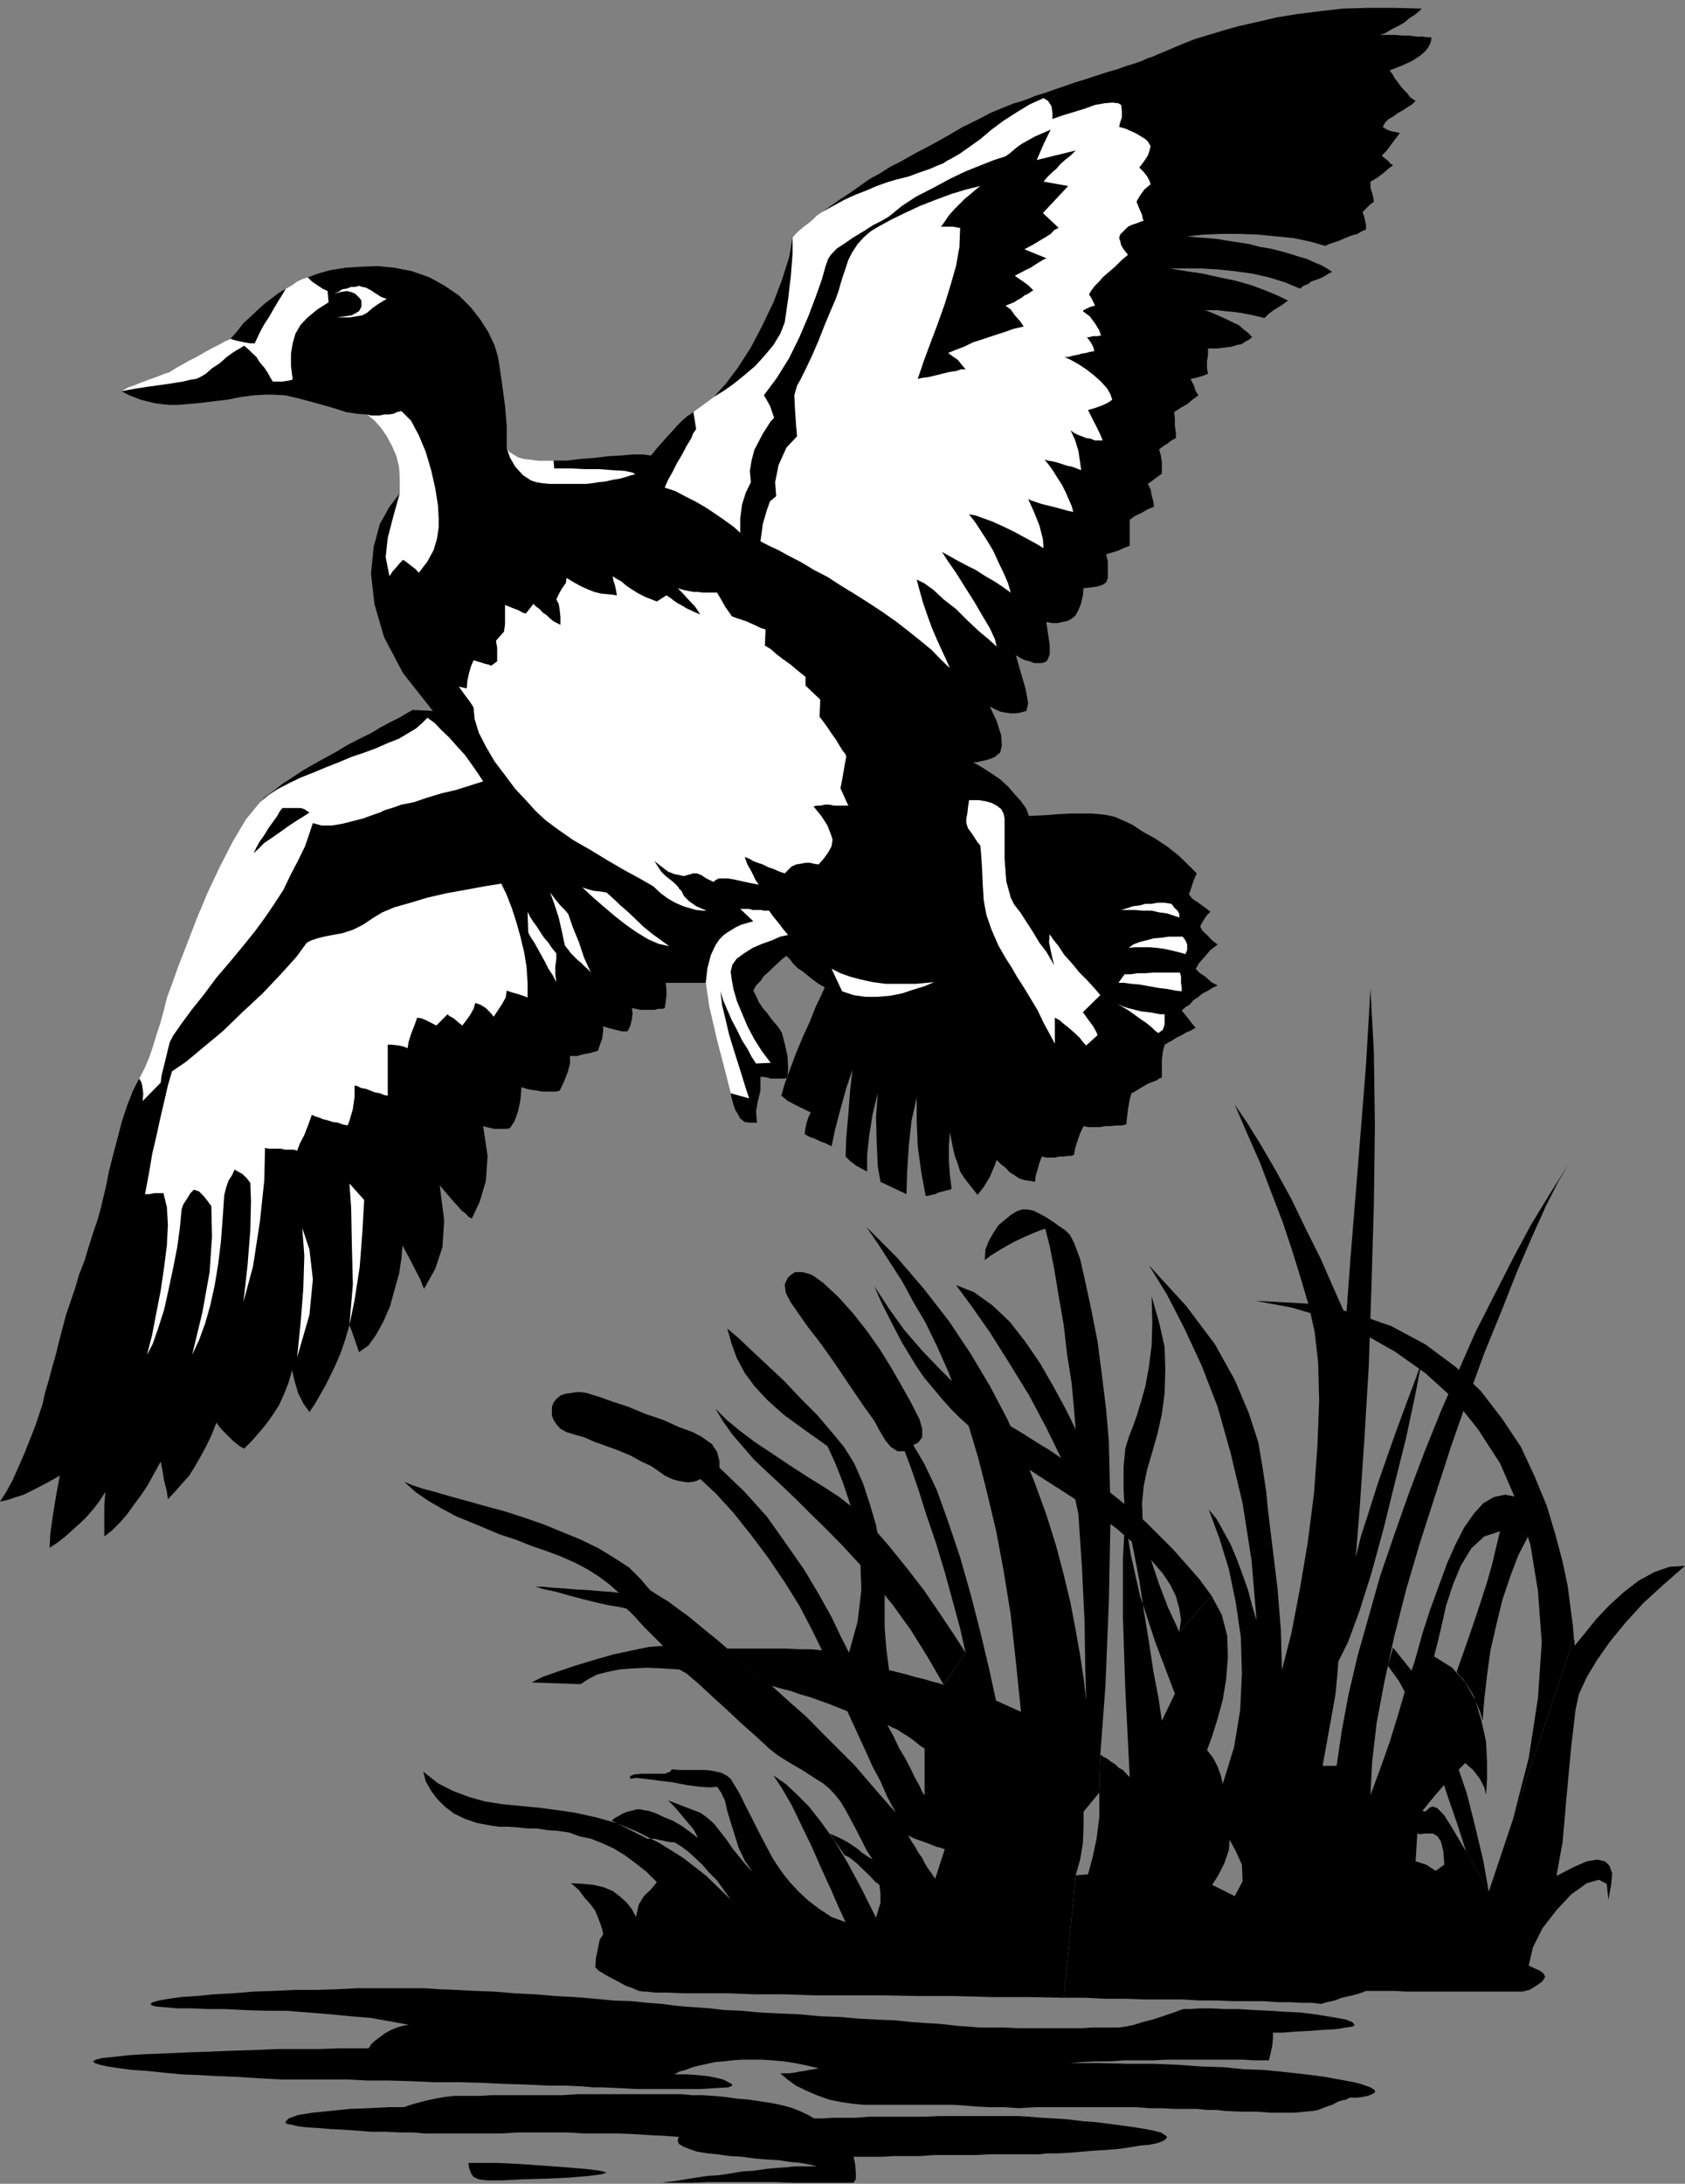 <?xml version="1.0" encoding="UTF-8" standalone="no"?>
<svg
   xmlns:ooo="http://xml.openoffice.org/svg/export"
   xmlns:dc="http://purl.org/dc/elements/1.1/"
   xmlns:cc="http://creativecommons.org/ns#"
   xmlns:rdf="http://www.w3.org/1999/02/22-rdf-syntax-ns#"
   xmlns:svg="http://www.w3.org/2000/svg"
   xmlns="http://www.w3.org/2000/svg"
   xmlns:sodipodi="http://sodipodi.sourceforge.net/DTD/sodipodi-0.dtd"
   xmlns:inkscape="http://www.inkscape.org/namespaces/inkscape"
   version="1.2"
   width="49.28mm"
   height="63.86mm"
   viewBox="0 0 4928 6386"
   preserveAspectRatio="xMidYMid"
   xml:space="preserve"
   id="svg131"
   sodipodi:docname="duck2.svg"
   style="fill-rule:evenodd;stroke-width:28.222;stroke-linejoin:round"
   inkscape:version="0.92.5 (2060ec1f9f, 2020-04-08)"><rect x="0" y="0" width="4928" height="6386" fill="#808080" stroke="none"/><sodipodi:namedview
   pagecolor="#ffffff"
   bordercolor="#666666"
   borderopacity="1"
   objecttolerance="10"
   gridtolerance="10"
   guidetolerance="10"
   inkscape:pageopacity="0"
   inkscape:pageshadow="2"
   inkscape:window-width="664"
   inkscape:window-height="487"
   id="namedview133"
   showgrid="false"
   inkscape:zoom="0.2102413"
   inkscape:cx="93.12756"
   inkscape:cy="120.68031"
   inkscape:window-x="0"
   inkscape:window-y="0"
   inkscape:window-maximized="0"
   inkscape:current-layer="svg131" />
 <defs
   class="ClipPathGroup"
   id="defs8">
  <clipPath
   id="presentation_clip_path"
   clipPathUnits="userSpaceOnUse">
   <rect
   x="0"
   y="0"
   width="21000"
   height="29700"
   id="rect2" />
  </clipPath>
  <clipPath
   id="presentation_clip_path_shrink"
   clipPathUnits="userSpaceOnUse">
   <rect
   x="21"
   y="29"
   width="20958"
   height="29641"
   id="rect5" />
  </clipPath>
 </defs>
 <defs
   class="TextShapeIndex"
   id="defs12">
  <g
   ooo:slide="id1"
   ooo:id-list="id3"
   id="g10" />
 </defs>
 <defs
   class="EmbeddedBulletChars"
   id="defs44">
  <g
   id="bullet-char-template-57356"
   transform="matrix(4.8828125e-4,0,0,-4.8828125e-4,0,0)">
   <path
   d="M 580,1141 1163,571 580,0 -4,571 Z"
   id="path14"
   inkscape:connector-curvature="0" />
  </g>
  <g
   id="bullet-char-template-57354"
   transform="matrix(4.8828125e-4,0,0,-4.8828125e-4,0,0)">
   <path
   d="M 8,1128 H 1137 V 0 H 8 Z"
   id="path17"
   inkscape:connector-curvature="0" />
  </g>
  <g
   id="bullet-char-template-10146"
   transform="matrix(4.8828125e-4,0,0,-4.8828125e-4,0,0)">
   <path
   d="M 174,0 602,739 174,1481 1456,739 Z M 1358,739 309,1346 659,739 Z"
   id="path20"
   inkscape:connector-curvature="0" />
  </g>
  <g
   id="bullet-char-template-10132"
   transform="matrix(4.8828125e-4,0,0,-4.8828125e-4,0,0)">
   <path
   d="M 2015,739 1276,0 H 717 l 543,543 H 174 v 393 h 1086 l -543,545 h 557 z"
   id="path23"
   inkscape:connector-curvature="0" />
  </g>
  <g
   id="bullet-char-template-10007"
   transform="matrix(4.8828125e-4,0,0,-4.8828125e-4,0,0)">
   <path
   d="m 0,-2 c -7,16 -16,29 -25,39 l 381,530 c -94,256 -141,385 -141,387 0,25 13,38 40,38 9,0 21,-2 34,-5 21,4 42,12 65,25 l 27,-13 111,-251 280,301 64,-25 24,25 c 21,-10 41,-24 62,-43 C 886,937 835,863 770,784 769,783 710,716 594,584 L 774,223 c 0,-27 -21,-55 -63,-84 l 16,-20 C 717,90 699,76 672,76 641,76 570,178 457,381 L 164,-76 c -22,-34 -53,-51 -92,-51 -42,0 -63,17 -64,51 -7,9 -10,24 -10,44 0,9 1,19 2,30 z"
   id="path26"
   inkscape:connector-curvature="0" />
  </g>
  <g
   id="bullet-char-template-10004"
   transform="matrix(4.8828125e-4,0,0,-4.8828125e-4,0,0)">
   <path
   d="M 285,-33 C 182,-33 111,30 74,156 52,228 41,333 41,471 c 0,78 14,145 41,201 34,71 87,106 158,106 53,0 88,-31 106,-94 l 23,-176 c 8,-64 28,-97 59,-98 l 735,706 c 11,11 33,17 66,17 42,0 63,-15 63,-46 V 965 c 0,-36 -10,-64 -30,-84 L 442,47 C 390,-6 338,-33 285,-33 Z"
   id="path29"
   inkscape:connector-curvature="0" />
  </g>
  <g
   id="bullet-char-template-9679"
   transform="matrix(4.8828125e-4,0,0,-4.8828125e-4,0,0)">
   <path
   d="M 813,0 C 632,0 489,54 383,161 276,268 223,411 223,592 c 0,181 53,324 160,431 106,107 249,161 430,161 179,0 323,-54 432,-161 108,-107 162,-251 162,-431 0,-180 -54,-324 -162,-431 C 1136,54 992,0 813,0 Z"
   id="path32"
   inkscape:connector-curvature="0" />
  </g>
  <g
   id="bullet-char-template-8226"
   transform="matrix(4.8828125e-4,0,0,-4.8828125e-4,0,0)">
   <path
   d="m 346,457 c -73,0 -137,26 -191,78 -54,51 -81,114 -81,188 0,73 27,136 81,188 54,52 118,78 191,78 73,0 134,-26 185,-79 51,-51 77,-114 77,-187 0,-75 -25,-137 -76,-188 -50,-52 -112,-78 -186,-78 z"
   id="path35"
   inkscape:connector-curvature="0" />
  </g>
  <g
   id="bullet-char-template-8211"
   transform="matrix(4.8828125e-4,0,0,-4.8828125e-4,0,0)">
   <path
   d="M -4,459 H 1135 V 606 H -4 Z"
   id="path38"
   inkscape:connector-curvature="0" />
  </g>
  <g
   id="bullet-char-template-61548"
   transform="matrix(4.8828125e-4,0,0,-4.8828125e-4,0,0)">
   <path
   d="m 173,740 c 0,163 58,303 173,419 116,115 255,173 419,173 163,0 302,-58 418,-173 116,-116 174,-256 174,-419 0,-163 -58,-303 -174,-418 C 1067,206 928,148 765,148 601,148 462,206 346,322 231,437 173,577 173,740 Z"
   id="path41"
   inkscape:connector-curvature="0" />
  </g>
 </defs>
 <g
   id="g49"
   transform="translate(-8036,-11657)">
  <g
   id="id2"
   class="Master_Slide">
   <g
   id="bg-id2"
   class="Background" />
   <g
   id="bo-id2"
   class="BackgroundObjects" />
  </g>
 </g>
 <g
   class="SlideGroup"
   id="g129"
   transform="translate(-8036,-11657)">
  <g
   id="g127">
   <g
   id="container-id1">
    <g
   id="id1"
   class="Slide"
   clip-path="url(#presentation_clip_path)">
     <g
   class="Page"
   id="g123">
      <g
   class="Graphic"
   id="g121">
       <g
   id="id3">
        <rect
   class="BoundingBox"
   x="8036"
   y="11657"
   width="4928"
   height="6386"
   id="rect51"
   style="fill:none;stroke:none" />
        <defs
   id="defs56">
         <clipPath
   id="clip_path_1"
   clipPathUnits="userSpaceOnUse">
          <path
   d="m 8036,11657 h 4927 v 6385 H 8036 Z"
   id="path53"
   inkscape:connector-curvature="0" />
         </clipPath>
        </defs>
        <g
   clip-path="url(#clip_path_1)"
   id="g118">
         <path
   d="m 10860,16490 -16,-71 -22,-81 -23,-84 -26,-86 -28,-82 -23,-73 -22,-64 -18,-48 h -21 l -20,-13 -15,-18 -18,-30 -15,-28 -31,-43 -38,-56 -43,-64 -43,-61 -41,-53 -30,-43 -18,-26 -15,-28 -3,-25 8,-18 10,-10 5,-3 7,-5 h 11 10 l 13,3 15,5 15,10 18,13 46,43 43,48 40,51 36,51 33,53 31,54 28,50 25,49 8,28 v 25 l -11,15 -15,8 33,56 36,76 33,92 35,104 31,109 28,109 25,105 21,96 73,33 -15,-147 -15,-137 -21,-130 -22,-117 -26,-109 -25,-99 -28,-94 -31,-84 -30,-79 -33,-74 -33,-68 -36,-61 -33,-61 -35,-54 -34,-53 -35,-51 89,89 79,92 73,94 64,96 56,94 51,97 43,94 38,94 33,91 28,89 23,87 20,83 15,79 13,74 10,66 8,64 -3,-89 -2,-140 -8,-163 -10,-150 -15,-73 -33,-87 -46,-94 -51,-96 -58,-94 -56,-89 -54,-77 -45,-61 53,21 53,38 51,48 46,59 43,63 38,66 36,66 30,61 -5,-61 -7,-76 -13,-81 -10,-87 -15,-86 -13,-79 -13,-66 -13,-51 -15,5 -20,8 -23,10 -28,13 -28,15 -25,15 -21,13 -17,13 2,-31 10,-25 13,-23 15,-23 18,-15 18,-15 18,-11 15,-5 h 15 l 18,3 20,10 18,10 20,13 18,13 18,12 13,13 12,23 18,48 15,66 18,84 18,92 13,99 12,99 8,94 5,216 -5,251 -10,247 -15,201 -3,111 -46,56 v 44 l -2,48 -8,48 -13,46 -35,358 -107,-2 h -107 l -109,-3 h -104 l -104,-2 h -102 -97 l -91,-3 h -84 l -79,-3 h -68 -59 l -48,-2 h -38 l -23,-3 h -10 l -13,-2 -18,-8 -20,-7 -20,-11 -23,-12 -18,-10 -18,-11 -10,-10 2,-28 6,-28 5,-25 10,-15 -3,-16 -5,-15 -7,-18 -8,-20 -13,-18 -18,-20 -17,-23 -23,-20 35,2 31,3 30,7 26,11 20,15 20,18 16,20 12,23 8,-36 15,-25 21,-20 17,-21 -30,-30 -33,-26 -31,-23 -33,-20 -33,-15 -33,-13 -33,-7 -30,-11 -33,-5 -31,-2 -30,-5 h -28 l -28,-3 -28,-2 h -26 l -23,-3 -43,-8 -35,-12 -33,-16 -26,-20 -23,-23 -17,-23 -16,-28 -7,-28 43,34 43,22 48,18 46,13 51,8 51,5 53,5 54,7 55,8 59,13 61,17 63,26 64,33 69,43 68,53 71,69 -20,-28 -20,-28 -23,-23 -20,-23 -21,-20 -20,-18 -20,-15 -16,-10 -7,-3 h -10 l -11,-2 -12,-3 -11,-2 -12,-3 h -10 -11 l -104,-53 10,-8 13,-7 10,-6 13,-5 10,-2 10,-3 8,-2 h 8 l 10,2 18,3 20,7 23,11 25,10 26,15 25,18 23,18 -5,-11 -8,-15 -13,-15 -15,-18 -15,-18 -13,-15 -10,-10 -8,-8 94,36 21,15 20,18 18,23 18,23 17,25 21,26 18,22 20,21 -23,-33 -18,-38 -12,-39 -11,-35 -10,-33 -7,-31 -11,-23 -12,-17 -21,2 -30,-2 -38,-5 -41,-8 -41,-5 -38,-5 -28,-3 -17,3 v -8 l 12,-5 21,-2 h 23 22 23 l 16,-6 5,-7 22,2 h 23 26 28 l 23,3 22,5 16,8 12,10 11,18 15,25 15,31 18,35 18,36 17,33 16,30 12,23 13,20 18,26 20,25 26,28 28,26 33,25 35,23 41,15 -20,-43 -23,-53 -28,-61 -28,-64 -31,-64 -28,-58 -28,-48 -25,-38 36,25 33,31 35,35 36,46 38,53 38,64 41,76 43,86 5,-17 8,-26 v -28 l -3,-25 -13,-10 -12,-13 -13,-13 -13,-12 -13,-13 -12,-10 -13,-10 -13,-6 -43,-63 18,8 15,7 15,8 16,10 15,10 15,13 15,10 16,10 -18,-28 -15,-30 -16,-31 -15,-28 -15,-28 -15,-25 -16,-20 -17,-18 -18,-15 -21,-13 -20,-13 -20,-13 -21,-12 -17,-10 -21,-13 -15,-10 -23,-18 -33,-31 -43,-38 -46,-43 -45,-41 -41,-38 -33,-28 -21,-12 -48,-3 -46,-2 -43,2 -38,3 -35,7 -31,8 -25,13 -23,15 -143,-5 31,-16 43,-15 53,-18 56,-17 56,-16 56,-12 49,-10 40,-3 -10,-10 -13,-13 -15,-15 -15,-15 -15,-16 -13,-15 -13,-13 -13,-12 -22,-5 -31,-5 -36,-8 -40,-10 -38,-10 -38,-11 -33,-7 -28,-8 h 20 l 30,3 33,2 36,3 36,2 35,3 31,2 23,3 -28,-25 -31,-23 -33,-21 -38,-20 -41,-18 -40,-15 -44,-15 -45,-18 -46,-15 -43,-18 -43,-18 -44,-18 -43,-23 -38,-22 -38,-26 -33,-30 23,10 30,10 38,10 44,13 48,13 53,15 56,15 56,18 58,20 56,23 56,23 51,25 46,28 43,28 33,33 28,33 25,16 28,17 28,21 28,20 28,23 28,23 31,25 30,26 130,109 51,46 51,45 48,49 48,48 46,46 41,48 40,46 38,43 36,66 10,18 10,15 10,18 11,15 7,15 10,16 11,15 10,15 28,-86 -13,-5 -13,-3 -12,-5 -13,-5 -13,-5 -15,-5 -13,-5 -15,-8 -36,-66 -25,-46 -20,-46 -23,-43 -18,-40 -18,-39 -15,-33 -13,-28 -10,-22 117,40 18,33 17,36 18,30 16,31 12,25 13,23 8,18 7,10 v -137 l -13,-8 -12,-10 -13,-10 -15,-10 -13,-8 -15,-10 -13,-5 -15,-8 -117,-40 -28,-11 -25,-10 -28,-10 -28,-10 -28,-8 -28,-10 -28,-7 -28,-8 -130,-109 h 28 33 36 38 38 l 38,2 h 33 l 33,3 -30,-61 -36,-69 -43,-69 -48,-71 -51,-68 -51,-64 -51,-56 -46,-43 -10,5 -10,3 -15,2 -15,-2 -16,-3 -17,-5 -21,-10 -18,-13 -22,-15 -28,-13 -33,-18 -36,-15 -33,-12 -36,-13 -30,-13 -28,-8 -23,-7 -18,-10 -12,-13 -8,-13 -5,-12 v -13 -13 l 5,-13 8,-10 12,-10 13,-5 15,-2 18,-3 h 15 l 18,3 15,5 23,7 36,13 46,15 50,21 51,17 46,21 41,15 25,13 31,22 15,23 7,26 v 20 l 72,69 66,73 56,79 53,76 43,72 38,68 28,59 23,45 25,-91 11,-92 -3,-89 -10,-81 -18,-76 -23,-69 -23,-58 -22,-48 -69,-49 -59,-43 -48,-43 -38,-41 -28,-38 -23,-43 -15,-41 -13,-46 33,28 41,39 46,43 48,45 46,49 48,48 41,48 38,46 30,48 26,59 20,61 18,61 10,61 10,53 3,43 2,28 v 51 61 l 5,64 8,63 13,3 20,5 20,5 23,7 26,6 23,7 20,5 15,5 z"
   id="path58"
   inkscape:connector-curvature="0"
   style="fill:#000000;stroke:none" />
         <path
   d="m 10796,16584 -48,-83 -48,-77 -51,-71 -51,-63 -48,-59 -49,-53 -48,-49 -46,-45 -43,-43 -43,-41 -41,-38 -38,-36 -33,-38 -31,-36 -27,-38 -23,-38 33,33 40,33 44,33 50,33 49,33 51,33 50,31 46,30 46,36 48,48 51,59 51,63 51,66 45,66 41,61 36,56 z"
   id="path60"
   inkscape:connector-curvature="0"
   style="fill:#000000;stroke:none" />
         <path
   d="m 12639,16447 v 3 l 2,5 v 7 8 l 31,-38 33,-41 38,-40 43,-39 43,-33 46,-25 43,-15 46,-3 -64,56 -58,53 -51,56 -46,56 -38,54 -30,50 -23,49 -10,46 -13,111 -13,140 -12,137 -18,99 48,-25 41,-18 30,-5 23,5 13,13 8,23 -3,33 -8,43 -5,-46 -23,-12 -35,10 -46,33 -43,46 -41,53 -28,56 -12,53 17,8 16,7 10,8 5,10 -8,13 -18,13 -20,12 -20,5 h -8 -15 -18 -25 -28 -31 -35 -36 -36 -38 -35 -36 l -33,-2 h -28 -28 -20 -8 l -12,5 -16,5 -20,5 -23,5 -20,8 -23,5 -18,5 -25,-3 h -31 l -35,-2 h -36 l -41,-3 h -43 -46 l -48,-2 h -51 l -51,-3 h -55 -54 l -58,-2 h -59 l -58,-3 h -61 l 35,-358 36,-3 13,-48 12,-56 8,-63 v -72 l 3,-111 10,7 10,5 10,8 13,8 10,10 13,7 10,11 10,10 -13,-257 -7,-213 v -168 l 7,-125 13,46 13,64 15,78 13,87 15,91 13,87 15,78 10,67 38,-79 -58,-153 -44,-134 -27,-120 -16,-101 -5,-87 v -68 l 5,-54 10,-33 11,-28 12,-33 13,-43 13,-46 10,-56 8,-61 2,-68 -2,-77 22,77 16,71 2,68 -2,67 -8,61 -13,58 -15,53 -15,51 -10,48 -5,51 2,54 10,58 16,59 22,66 26,68 33,71 94,-106 30,56 16,61 2,63 -5,64 -10,61 -15,55 -16,51 -15,41 18,23 13,25 10,28 5,23 20,163 -2,30 -13,38 -18,36 -18,28 66,33 23,-43 -2,-49 -18,-40 -18,-33 -20,-163 33,-107 18,-109 5,-107 -3,-106 -15,-102 -20,-97 -28,-91 -31,-84 23,28 20,36 21,38 18,43 17,46 16,45 12,46 13,43 -15,-178 -26,-165 -35,-147 -38,-135 -46,-119 -51,-110 -51,-99 -53,-86 109,119 84,112 58,104 41,97 28,86 13,77 10,66 5,53 13,107 15,122 10,124 3,117 28,-109 25,-130 23,-137 18,-142 10,-140 5,-130 -3,-111 -10,-89 -17,-77 -23,-78 -26,-84 -28,-84 -33,-86 -33,-87 -38,-86 -36,-84 36,53 41,66 43,74 46,84 43,89 43,86 38,87 36,81 13,-175 22,-272 23,-288 13,-223 10,185 3,214 -3,231 -7,239 -8,236 -13,216 -13,191 -12,150 15,-61 23,-71 25,-79 28,-81 28,-79 28,-76 26,-69 20,-56 -20,102 -26,122 -33,132 -33,134 -35,128 -36,114 -33,89 -28,56 -3,40 -5,54 -15,84 -23,127 h 41 l 15,-102 20,-107 26,-111 33,-117 33,-117 41,-120 43,-122 46,-122 48,-119 51,-117 50,-114 56,-110 54,-106 53,-99 56,-92 53,-84 -30,51 -36,71 -40,89 -44,102 -45,114 -51,125 -48,132 -49,140 -45,139 -46,143 -41,139 -35,138 -28,129 -23,122 -13,112 -5,99 28,-76 28,-79 25,-81 23,-79 26,-79 22,-79 23,-71 26,-71 23,-63 25,-56 25,-49 28,-40 28,-31 31,-18 33,-7 35,7 11,31 10,30 5,28 5,28 -28,54 -23,61 -23,68 -18,74 -17,74 -10,73 -8,69 -5,64 -8,-28 -10,-23 -8,-21 -10,-17 -10,-16 -10,-15 -10,-10 -10,-13 17,-48 18,-51 18,-53 18,-54 18,-56 15,-53 12,-51 11,-45 -46,15 -38,35 -31,51 -23,56 -20,61 -13,59 -12,50 -10,39 53,33 38,43 30,53 18,61 13,59 3,58 v 53 l -3,44 -5,-21 -13,-25 -20,-26 -23,-20 -3,3 -10,10 -15,15 -18,18 -20,23 -20,23 -21,25 -18,23 8,2 8,-7 5,-5 10,-3 13,5 20,21 25,40 39,66 -64,38 -3,-40 -7,-28 -10,-15 -13,-8 h -13 -12 l -13,2 -8,-2 -5,81 15,5 16,5 12,8 16,10 25,-18 64,-38 66,117 z"
   id="path62"
   inkscape:connector-curvature="0"
   style="fill:#000000;stroke:none" />
         <path
   d="m 12324,17072 -26,-81 -28,-81 -25,-77 -28,-73 -31,-69 -28,-61 -30,-56 -33,-46 15,-53 53,66 46,79 43,89 41,96 33,97 25,99 23,97 16,91 z"
   id="path64"
   inkscape:connector-curvature="0"
   style="fill:#000000;stroke:none" />
         <path
   d="m 11485,16429 5,-35 -5,-33 -10,-36 -16,-33 -22,-33 -28,-33 -31,-33 -35,-30 -39,-34 -40,-30 -41,-28 -43,-30 -43,-28 -44,-28 -40,-26 -41,-25 -38,-26 -36,-25 -33,-25 -30,-26 -31,-28 -28,-28 -25,-28 -25,-30 -26,-31 -23,-33 -20,-33 -23,-38 -20,-38 -21,-41 -20,-40 -20,-46 43,66 46,64 53,61 53,55 51,51 51,43 41,34 35,22 33,18 33,20 36,23 38,23 38,26 41,25 41,28 40,31 41,33 41,33 40,35 38,38 41,41 38,43 38,43 36,49 z"
   id="path66"
   inkscape:connector-curvature="0"
   style="fill:#000000;stroke:none" />
         <path
   d="m 9231,17578 -16,3 -18,5 -17,7 -18,10 -15,11 -16,12 -10,10 -7,11 h -41 -46 l -56,2 h -61 -63 l -69,3 -66,2 -69,3 -63,2 -64,3 -56,2 -48,3 -43,5 -33,3 -20,5 -8,5 5,5 15,5 23,5 33,5 38,5 44,3 48,5 51,5 50,2 54,3 53,2 48,3 49,3 43,2 h 36 30 31 43 51 l 56,3 h 63 l 66,2 69,3 h 71 l 69,2 68,3 64,2 61,3 h 53 l 43,2 36,3 h 25 l 46,2 56,3 h 61 63 59 l 51,-3 33,-2 12,-5 -2,-5 -10,-5 -15,-8 -21,-5 -25,-5 -31,-3 -30,-2 h -36 l 15,-8 18,-5 21,-8 20,-5 23,-5 23,-5 25,-2 25,-3 28,-2 h 28 31 l 30,2 33,3 33,5 34,7 35,8 -13,3 -15,2 -13,3 -15,2 -15,3 -15,2 h -13 -13 l 21,18 25,18 31,15 30,13 36,13 35,7 33,5 33,3 h 31 33 33 30 28 31 25 23 26 l 33,2 35,3 41,2 h 43 l 43,3 46,-3 h 46 23 28 30 31 33 35 36 35 l 38,3 h 36 l 36,2 h 33 33 l 30,3 h 28 l 26,3 45,2 h 46 l 41,3 h 38 33 l 30,-3 23,-2 15,-3 13,-5 13,-5 15,-5 15,-8 13,-5 13,-2 10,-6 h 10 13 l 15,-2 15,-3 13,-5 8,-5 v -7 l -13,-8 -28,-10 -20,-5 -26,-5 -28,-5 -33,-6 -38,-5 -43,-5 -46,-5 -51,-5 -56,-2 -61,-6 -63,-2 -69,-5 -73,-3 h -77 l -81,-2 h -86 l 35,-3 41,-2 h 41 l 40,-3 h 43 41 l 43,-2 h 43 41 38 38 33 33 l 28,2 h 23 21 l 5,-20 5,-23 2,-23 v -15 h 28 l 36,-3 41,-2 40,-3 38,-2 31,-5 20,-3 5,-5 -7,-8 -18,-7 -26,-5 -30,-5 -38,-6 -41,-5 -43,-2 -46,-3 -46,-2 -43,-3 h -43 l -38,-2 h -33 l -28,2 h -20 l -11,3 -12,5 -21,7 -23,8 -25,8 -28,7 -25,8 -23,5 -21,3 h -12 -18 -20 -28 l -31,2 h -35 -36 -38 -41 -38 l -38,-2 h -38 -36 l -35,-3 -31,-2 -25,-3 -28,-3 -36,-2 -43,-3 -48,-5 -51,-2 -56,-3 -56,-5 -58,-2 -61,-6 -56,-2 -59,-3 -53,-5 -48,-2 -44,-5 -40,-3 -31,-2 -30,-3 -38,-5 -41,-3 -48,-5 -54,-2 -53,-5 -59,-5 -58,-3 -58,-5 -61,-3 -59,-5 -56,-2 -56,-3 -51,-2 -45,-3 h -43 -44 -51 -53 l -61,3 -61,2 h -61 l -63,3 -61,2 -59,5 -56,3 -51,5 -45,3 -36,5 -28,5 -18,5 -7,5 5,5 15,3 25,2 33,3 h 41 l 48,2 h 51 l 56,3 61,2 h 61 l 64,5 63,5 61,6 61,5 56,10 z"
   id="path68"
   inkscape:connector-curvature="0"
   style="fill:#000000;stroke:none" />
         <path
   d="m 8870,17863 10,-11 28,-10 43,-7 51,-5 58,-6 56,-2 56,-3 h 46 l 13,-5 17,-5 18,-5 20,-5 23,-5 28,-5 28,-3 h 31 20 25 l 31,-2 h 38 38 43 44 45 l 46,-3 h 43 44 38 35 33 26 17 18 23 26 l 30,3 h 31 l 33,2 33,3 35,5 36,3 33,5 33,5 33,7 28,8 25,10 21,10 17,10 h 26 l 28,-2 h 33 35 l 39,-3 h 40 41 41 40 l 41,-2 h 38 36 33 30 28 20 23 26 l 33,2 35,3 38,2 41,3 41,5 40,3 39,5 38,5 35,5 31,5 25,5 20,5 13,8 5,5 -2,5 -10,7 -16,6 -23,5 -25,2 -30,5 -34,5 -35,3 -36,2 -35,3 -36,3 -33,2 h -33 l -28,3 h -23 -18 -17 -26 -30 -33 l -36,2 h -41 -40 -41 l -41,3 h -38 -38 l -33,2 h -30 -23 -21 -12 l 5,21 2,25 v 20 l -7,10 h -10 -18 -28 -36 -43 -43 l -51,-2 h -48 -51 -51 -46 l -43,2 h -38 -30 -23 l -13,3 25,-5 26,-3 30,-5 31,-5 33,-5 33,-2 33,-5 35,-6 33,-2 34,-5 30,-3 31,-2 27,-3 h 23 23 18 l -20,-5 -28,-5 -31,-3 -33,-5 -35,-2 -36,-3 -36,-5 -35,-2 -36,-5 -30,-3 -31,-5 -23,-8 -17,-7 -13,-8 -3,-10 3,-10 -38,-3 -43,-2 -46,-3 -48,-2 h -49 -51 l -50,-3 h -51 -51 -46 l -46,3 h -40 -36 -30 -26 -17 -18 -26 -30 l -33,-3 h -38 l -41,-2 h -43 l -41,-3 -41,-3 -40,-2 -36,-3 -33,-2 -25,-3 -21,-5 -12,-2 z"
   id="path70"
   inkscape:connector-curvature="0"
   style="fill:#000000;stroke:none" />
         <path
   d="m 9406,17982 h 30 54 l 63,3 71,5 69,5 59,5 40,5 18,5 -13,5 -38,5 -58,5 -66,3 -69,2 -61,3 h -46 l -23,-3 -15,-7 -7,-10 -6,-16 z"
   id="path72"
   inkscape:connector-curvature="0"
   style="fill:#000000;stroke:none" />
         <path
   d="m 11536,14211 -26,-26 -28,-27 -33,-26 -35,-23 -36,-20 -30,-20 -28,-13 -23,-10 -21,-5 -22,-3 -26,-2 h -30 -31 l -38,2 -38,3 -46,2 -7,-20 -16,-23 -18,-20 -20,-23 -23,-21 -25,-17 -28,-18 -26,-15 h 11 l 12,-3 11,-2 10,-3 10,-3 10,-5 8,-7 7,-5 5,-21 -2,-30 -13,-41 -20,-43 15,8 15,7 16,3 15,2 h 15 l 13,-2 10,-3 8,-2 5,-23 -8,-43 -15,-51 -13,-46 13,8 15,7 13,3 12,5 h 13 10 l 10,-3 6,-5 7,-17 v -28 l -5,-33 -5,-34 18,3 h 15 l 13,-3 12,-2 8,-3 8,-5 7,-5 5,-5 8,-15 8,-20 5,-23 2,-21 21,-2 20,-3 15,-5 10,-7 5,-13 v -23 -25 l -5,-21 16,-5 17,-5 18,-8 18,-7 v -13 -23 -23 -17 l 15,-11 21,-10 17,-10 18,-7 -2,-16 -5,-18 -3,-17 -8,-16 41,-30 v -13 -20 l -3,-20 -5,-18 13,-10 13,-8 10,-8 13,-7 v -15 l -3,-21 v -20 l -2,-20 20,-13 18,-10 15,-13 18,-13 -8,-12 -5,-16 -5,-10 -5,-10 15,-3 18,-5 13,-5 5,-2 -3,-16 v -20 l 3,-20 v -18 h 28 l 23,-3 17,-2 16,-5 15,-3 10,-7 10,-5 10,-8 -12,-13 -13,-10 -15,-13 -16,-7 -20,-10 -18,-8 -23,-10 -20,-8 h 18 18 l 23,3 22,2 23,3 26,5 23,5 20,5 13,-13 17,-12 21,-13 18,-13 -31,-15 -36,-15 -40,-15 -46,-13 -48,-10 -49,-11 -48,-7 -48,-8 h 46 48 l 48,3 48,5 51,7 49,11 48,15 43,18 10,-8 13,-5 10,-8 15,-5 13,-5 10,-5 13,-8 10,-5 -15,-10 -18,-10 -20,-8 -21,-10 -25,-7 -25,-8 -28,-8 -28,-7 -31,-5 -30,-8 -31,-5 -33,-5 -30,-5 -31,-3 -30,-2 -28,-3 48,-5 48,-2 h 54 l 56,2 53,5 51,5 48,10 46,13 10,-5 15,-5 15,-5 18,-8 18,-7 18,-5 13,-8 12,-5 v -13 l -2,-10 -3,-13 -5,-15 8,-8 7,-7 8,-8 10,-7 -2,-13 -3,-13 -5,-15 v -18 l 18,-10 20,-15 15,-13 13,-10 -8,-5 -7,-8 -10,-8 -8,-7 13,-13 15,-20 15,-20 10,-13 -12,-3 -13,-2 -13,-5 -12,-8 7,-13 10,-10 13,-7 15,-11 13,-7 15,-10 13,-8 10,-10 -15,-10 -10,-13 -10,-10 -11,-13 -7,-10 -8,-10 -7,-13 -8,-10 38,-15 28,-13 23,-15 15,-13 8,-10 7,-13 3,-10 v -8 h -10 l -16,-2 h -17 l -21,-3 h -20 l -23,-2 h -23 -20 l 15,-5 18,-11 20,-10 18,-10 15,-13 16,-10 12,-10 8,-8 -81,-2 h -77 l -73,2 -69,8 -64,8 -61,10 -55,13 -54,12 -46,13 -43,13 -40,12 -33,13 -31,13 -23,10 -20,8 -15,7 -16,5 -17,8 -23,8 -23,7 -28,10 -28,8 -31,10 -30,10 -33,10 -31,11 -30,10 -28,10 -26,8 -25,10 -20,7 -18,5 -33,13 -36,15 -40,21 -41,20 -43,25 -46,26 -48,25 -46,26 -30,15 -28,18 -31,17 -30,21 -28,20 -28,18 -28,20 -26,18 -15,10 -13,13 -12,10 -11,8 -12,10 -8,7 -8,8 -7,8 -10,58 -21,66 -25,66 -33,69 -33,63 -38,59 -36,48 -35,38 -13,10 -18,13 -18,13 -10,8 -18,12 -15,13 -15,15 -13,15 -15,16 -15,17 -16,18 -17,21 -23,-3 h -31 l -33,3 -38,2 -41,5 -40,3 -41,5 h -38 -23 -23 l -23,-3 -17,-2 -18,-5 -13,-8 -13,-8 -7,-10 v -63 l -5,-61 -8,-59 -8,-56 -5,-30 -10,-33 -18,-38 -23,-36 -27,-35 -36,-36 -41,-28 -45,-25 -51,-18 -51,-10 -51,-5 -48,2 -46,3 -43,7 -36,10 -30,11 -16,5 -15,7 -15,11 -18,10 -20,12 -21,16 -20,15 -20,18 -21,20 -22,20 -18,23 -20,23 -18,8 -18,10 -20,10 -23,13 -21,12 -22,11 -21,12 -18,10 -17,11 -21,7 -20,8 -20,7 -21,8 -20,8 -20,7 -18,11 18,10 17,7 21,8 20,5 20,5 23,3 21,2 h 22 l 26,-2 35,-3 41,-5 43,-5 41,-8 38,-5 33,-2 h 23 l 36,2 35,8 38,10 36,10 35,10 34,11 33,5 28,2 22,18 18,20 18,26 15,28 13,30 8,33 2,36 v 40 l -30,39 -28,50 -18,66 -8,79 10,89 28,97 56,106 87,110 -59,-3 -18,10 -22,13 -26,13 -28,15 -30,18 -31,15 -35,18 -33,20 -33,18 -36,20 -31,18 -30,20 -28,18 -25,20 -23,16 -18,18 -41,50 -38,64 -38,74 -36,76 -33,79 -28,73 -25,64 -18,51 -15,40 -10,41 -10,36 -11,33 -10,33 -10,30 -13,31 -17,33 -18,35 -18,46 -15,46 -13,50 -13,49 -12,48 -8,41 -8,33 -7,30 -10,36 -13,38 -13,41 -12,40 -16,41 -12,41 -13,38 -13,38 -10,38 -10,38 -10,41 -11,38 -10,38 -10,33 -7,33 -11,33 -12,36 -16,40 -15,38 -18,41 -17,38 -18,33 -18,28 23,-5 23,-8 23,-7 20,-10 20,-10 21,-11 22,-12 23,-13 -10,53 -10,61 -8,56 -2,41 23,-15 23,-18 20,-18 20,-18 21,-20 20,-23 18,-23 18,-28 -3,41 v 35 31 23 l 23,-18 23,-23 20,-23 20,-28 21,-28 20,-30 18,-33 20,-36 5,26 5,30 8,31 3,23 20,-21 20,-23 21,-23 17,-27 16,-28 17,-31 16,-33 15,-38 7,10 11,13 10,10 10,10 10,10 10,8 10,8 13,7 23,-23 20,-23 21,-25 20,-28 18,-28 15,-33 13,-33 10,-36 8,33 10,34 15,30 18,25 15,-22 15,-26 16,-28 15,-30 15,-31 15,-35 13,-38 13,-44 7,18 8,23 8,23 5,15 28,-20 22,-31 21,-38 20,-46 13,-48 13,-46 7,-45 3,-38 18,33 17,33 18,35 10,26 33,-59 21,-63 5,-79 -13,-102 15,18 13,15 13,15 12,13 11,13 10,7 10,11 10,5 23,-49 18,-61 5,-73 -13,-87 10,3 10,2 11,3 h 10 10 10 10 l 8,-3 13,-20 10,-28 7,-33 3,-38 15,5 15,3 16,2 15,3 h 15 13 13 l 10,-3 12,-25 11,-28 7,-26 v -22 h 10 11 l 10,-3 12,-3 13,-2 10,-3 8,-2 8,-3 5,-15 7,-20 3,-21 v -15 l 15,5 20,5 21,5 h 15 l 8,-15 5,-20 2,-18 -2,-15 12,2 13,3 h 13 15 13 l 12,-3 h 11 l 7,-2 3,-18 2,-20 v -18 l -2,-18 h 13 15 18 17 18 18 10 8 l 10,69 23,99 25,96 15,59 3,15 5,18 5,15 8,13 7,13 13,10 15,2 h 21 l -3,-33 5,-28 8,-33 v -40 h 10 l 10,2 10,3 h 13 10 10 8 l 8,-3 2,-28 -2,-35 -8,-36 -8,-31 -7,-12 -10,-13 -13,-15 -13,-18 -13,-15 -12,-18 -8,-18 -8,-15 8,-15 13,-13 10,-15 15,-13 13,-13 13,-12 12,-11 13,-10 10,10 10,13 13,13 15,10 16,13 15,12 15,11 18,10 -10,23 -16,33 -17,43 -21,46 -20,48 -18,48 -15,41 -10,35 10,8 10,8 10,5 13,7 10,5 13,6 10,5 10,5 -7,15 -5,15 -3,15 -3,18 8,5 10,5 10,3 11,5 10,5 10,3 10,5 10,5 10,-48 16,-61 17,-61 18,-54 -7,64 -5,66 -6,68 -2,56 13,13 17,13 18,10 15,8 v -49 l 6,-56 10,-63 15,-61 -5,71 2,74 3,68 8,46 76,36 2,-66 5,-77 8,-73 15,-66 v 71 l 3,71 10,74 13,71 h 7 l 11,-3 10,-2 10,-5 13,-3 10,-3 10,-2 5,-3 -5,-40 -3,-41 v -43 l 3,-41 5,26 5,25 5,20 8,21 7,23 13,20 18,23 20,25 18,-23 18,-30 12,-28 8,-21 13,13 13,10 12,13 13,8 15,10 15,5 16,2 15,3 2,-18 6,-20 5,-18 7,-18 13,3 h 13 12 l 13,-3 h 13 l 13,-2 h 10 l 7,-3 3,-18 7,-22 8,-23 10,-21 13,3 h 15 18 l 18,-3 h 15 l 18,-2 h 15 l 13,-3 2,-20 3,-25 5,-28 5,-18 10,-5 13,-8 13,-8 12,-7 13,-5 13,-5 7,-5 8,-3 v -25 -28 l 3,-23 5,-20 10,-6 13,-7 12,-8 15,-7 13,-8 13,-5 8,-5 7,-3 -10,-12 -10,-13 -10,-13 -11,-13 11,-10 12,-7 11,-13 15,-10 12,-10 16,-8 12,-8 16,-7 -18,-10 -18,-16 -18,-12 -10,-11 10,-17 16,-18 17,-20 21,-16 -16,-12 -15,-16 -13,-12 -7,-13 5,-10 8,-13 7,-10 10,-10 -17,-13 -18,-13 -18,-12 -10,-13 5,-13 5,-15 5,-15 z"
   id="path74"
   inkscape:connector-curvature="0"
   style="fill:#000000;stroke:none" />
         <path
   d="m 9205,13100 v -40 l -2,-36 -8,-33 -13,-30 -15,-28 -18,-26 -18,-20 -22,-18 12,3 h 13 13 l 12,-3 h 13 l 15,-2 10,-5 13,-3 28,28 23,43 20,48 16,54 12,53 8,51 2,38 v 25 l -5,34 -10,33 -18,33 -25,33 -10,-11 -13,-10 -13,-10 -10,-7 -10,10 -10,12 -10,11 -10,15 -11,-56 6,-56 15,-58 z"
   id="path76"
   inkscape:connector-curvature="0"
   style="fill:#ffffff;stroke:none" />
         <path
   d="m 9655,13004 h -23 -23 l -23,-3 -17,-2 -18,-5 -13,-8 -13,-8 -7,-10 10,28 15,26 23,25 23,15 15,5 18,3 20,2 h 26 23 22 21 18 l 17,-2 18,-3 20,-2 21,-5 20,-3 18,-5 15,-5 13,-3 -8,-5 -23,-5 -35,-2 -38,-3 h -44 l -38,-2 h -30 -21 z"
   id="path78"
   inkscape:connector-curvature="0"
   style="fill:#ffffff;stroke:none" />
         <path
   d="m 10173,14854 -15,-59 -25,-96 -23,-99 -10,-69 5,-43 10,-38 13,-28 12,-18 5,-5 8,-8 10,-7 13,-8 13,-8 15,-7 18,-5 17,-5 -38,-36 h 13 13 l 10,3 h 13 12 l 8,2 h 10 5 l 13,18 15,18 15,20 13,15 -23,5 -25,11 -28,10 -28,12 -25,16 -21,15 -13,18 -5,20 3,23 5,28 10,35 15,36 16,38 20,38 23,36 25,33 -43,2 -13,-20 -12,-23 -16,-25 -15,-31 -15,-28 -13,-30 -12,-28 -8,-26 5,41 10,41 10,43 13,43 13,41 12,38 11,36 10,30 z"
   id="path80"
   inkscape:connector-curvature="0"
   style="fill:#ffffff;stroke:none" />
         <path
   d="m 10468,14490 26,13 28,10 30,8 36,8 38,5 h 40 49 l 53,-5 -28,12 -33,10 -33,11 -35,7 -36,3 h -36 l -35,-5 -33,-11 z"
   id="path82"
   inkscape:connector-curvature="0"
   style="fill:#ffffff;stroke:none" />
         <path
   d="m 9739,14252 15,5 18,5 20,2 18,3 20,18 21,20 23,20 22,21 23,22 26,21 25,18 23,17 -31,-7 -30,-13 -33,-20 -33,-23 -33,-26 -33,-28 -31,-27 z"
   id="path84"
   inkscape:connector-curvature="0"
   style="fill:#ffffff;stroke:none" />
         <path
   d="m 9645,14267 15,20 15,18 13,13 10,12 13,38 18,44 15,45 20,44 -7,-8 -11,-10 -10,-10 -10,-8 -10,-10 -10,-10 -10,-13 -8,-10 -8,-38 -10,-44 -13,-40 z"
   id="path86"
   inkscape:connector-curvature="0"
   style="fill:#ffffff;stroke:none" />
         <path
   d="m 9579,14323 7,15 10,15 11,15 10,16 10,15 13,15 10,15 13,16 v 17 l -3,21 v 23 l 3,23 -11,-21 -12,-18 -10,-20 -11,-20 -10,-18 -10,-18 -10,-15 -8,-15 z"
   id="path88"
   inkscape:connector-curvature="0"
   style="fill:#ffffff;stroke:none" />
         <path
   d="m 9502,14241 16,33 15,39 13,40 12,43 11,46 7,43 3,46 v 43 l -13,-5 -15,-5 -18,-5 -15,-5 -3,20 -10,18 -13,20 -12,18 -11,-13 -12,-12 -16,-10 -15,-5 -5,17 -10,18 -13,18 -10,13 -10,-8 -15,-13 -13,-7 -5,-5 -33,33 -15,-8 -16,-8 -12,-5 -13,-2 -8,23 -10,25 -7,23 -3,18 -13,-5 -15,-3 -18,-2 h -12 v 35 43 41 30 l -11,-2 -12,-5 -16,-3 -12,-5 -13,-5 -13,-2 -12,-6 -8,-2 v 33 l -5,36 -8,28 -7,20 -16,-3 -12,-5 -16,-2 -15,-5 -13,-3 -12,-5 -10,-3 -11,-5 -10,28 -12,31 -13,25 -8,21 -10,-3 h -10 -15 l -13,-3 h -13 -13 -10 l -10,-2 -2,94 -13,122 -20,130 -28,104 12,-107 8,-102 2,-86 -2,-53 -10,-13 -13,-13 -13,-7 -10,-6 -7,16 -11,17 -7,21 -5,20 -5,71 -5,66 -8,66 -10,61 -13,59 -15,53 -18,49 -20,43 30,-125 21,-117 7,-104 -2,-89 -11,-15 -12,-15 -13,-13 -15,-5 -10,10 -11,18 -10,15 -5,15 -5,54 -8,58 -12,61 -13,61 -13,59 -17,53 -16,46 -17,33 15,-59 12,-63 13,-66 10,-69 8,-63 3,-61 -3,-51 -10,-41 h -13 -13 l -15,3 h -13 l 6,-31 7,-38 8,-48 12,-51 11,-51 12,-51 11,-48 12,-41 41,-28 48,-40 59,-49 58,-56 59,-55 53,-56 46,-51 30,-41 13,-7 18,-6 20,-5 25,-5 28,-5 31,-10 30,-15 31,-21 25,-15 36,-15 46,-13 50,-15 56,-13 56,-10 54,-10 z"
   id="path90"
   inkscape:connector-curvature="0"
   style="fill:#ffffff;stroke:none" />
         <path
   d="m 8941,14033 -8,-5 -7,-5 -11,-3 h -10 -10 -10 -10 -13 l -8,10 -7,13 -13,18 -13,18 -12,20 -13,18 -10,18 -8,17 13,-12 18,-18 22,-15 26,-18 25,-18 23,-15 21,-13 15,-10 10,31 -10,30 -13,38 -20,41 -21,40 -22,46 -28,43 -28,41 -28,38 -33,41 -38,46 -41,48 -38,51 -36,45 -30,41 -23,33 -10,20 -8,33 -8,33 -7,28 -3,23 -53,54 2,-21 -2,-17 -3,-16 -7,-12 17,-33 13,-31 10,-30 10,-33 11,-33 10,-36 10,-41 15,-40 18,-51 25,-64 28,-73 33,-79 36,-76 38,-74 38,-64 41,-50 25,-21 28,-18 33,-17 33,-16 38,-15 36,-15 38,-15 38,-16 36,-12 35,-13 34,-15 33,-13 25,-15 25,-15 18,-16 15,-15 21,15 20,21 23,22 23,26 23,25 20,28 18,26 15,23 -38,12 -41,13 -43,10 -43,13 -38,13 -36,7 -28,10 -18,5 -17,8 -23,8 -28,10 -28,7 -31,8 -30,5 h -31 l -25,-7 z"
   id="path92"
   inkscape:connector-curvature="0"
   style="fill:#ffffff;stroke:none" />
         <path
   d="m 8920,15248 21,63 10,87 -10,104 -36,124 10,-99 8,-101 3,-97 z"
   id="path94"
   inkscape:connector-curvature="0"
   style="fill:#ffffff;stroke:none" />
         <path
   d="m 9058,15118 43,48 -5,92 -8,104 -15,97 -15,73 10,-119 -3,-120 -2,-104 z"
   id="path96"
   inkscape:connector-curvature="0"
   style="fill:#ffffff;stroke:none" />
         <path
   d="m 10870,13997 h 15 15 l 18,3 18,5 15,8 13,10 7,13 3,15 v 48 69 l 5,66 13,48 10,20 18,23 18,28 20,31 18,30 20,26 13,22 10,18 -5,-20 -5,-23 -5,-25 2,-23 10,15 16,20 17,26 21,23 23,28 22,22 21,23 18,21 -51,50 15,21 15,20 10,18 3,8 -33,30 -3,-2 -7,-8 -10,-13 -16,-15 -15,-13 -15,-12 -13,-11 -13,-7 v 18 20 23 15 l -15,-28 -18,-33 -17,-36 -21,-35 -20,-33 -20,-31 -16,-28 -15,-23 -23,-40 -20,-46 -15,-43 -8,-43 -3,-49 -2,-48 -3,-43 -2,-20 -10,-13 -13,-20 -13,-18 -5,-15 v -13 l 3,-15 2,-18 z"
   id="path98"
   inkscape:connector-curvature="0"
   style="fill:#ffffff;stroke:none" />
         <path
   d="m 11315,14318 17,-5 18,-6 18,-2 18,-5 h 18 l 17,-3 h 21 l 20,3 10,13 8,7 5,10 v 10 l -15,-5 -21,-7 -23,-3 -22,-5 h -26 l -23,-2 h -23 z"
   id="path100"
   inkscape:connector-curvature="0"
   style="fill:#ffffff;stroke:none" />
         <path
   d="m 11337,14429 13,-10 18,-7 20,-5 23,-6 23,-2 20,-3 h 23 18 l 8,11 5,12 v 16 l -5,12 -18,-5 -20,-5 -23,-5 -21,-3 -23,-2 h -22 -21 z"
   id="path102"
   inkscape:connector-curvature="0"
   style="fill:#ffffff;stroke:none" />
         <path
   d="m 11325,14506 h 18 l 20,-3 h 23 l 25,-2 h 23 23 18 12 l 3,12 v 18 l 2,15 v 10 l -17,-2 -26,-5 -25,-3 -28,-5 -28,-5 -23,-2 -23,-3 h -15 z"
   id="path104"
   inkscape:connector-curvature="0"
   style="fill:#ffffff;stroke:none" />
         <path
   d="m 11304,14592 16,8 15,5 20,5 21,5 20,2 18,3 15,3 h 13 v 12 18 l -5,15 -13,10 -10,-7 -10,-10 -16,-13 -15,-10 -18,-13 -18,-13 -17,-10 z"
   id="path106"
   inkscape:connector-curvature="0"
   style="fill:#ffffff;stroke:none" />
         <path
   d="m 9663,13410 7,-15 10,-18 11,-15 2,-15 13,8 12,7 18,10 18,8 20,8 21,5 23,2 22,3 -2,-13 -3,-15 -5,-15 -2,-13 10,7 15,8 15,13 18,12 18,11 20,10 18,7 15,6 28,-18 11,7 10,8 12,8 13,7 13,8 15,7 13,6 12,5 -15,-23 -20,-21 -18,-20 -13,-13 16,5 15,3 15,3 h 13 l 15,2 h 13 13 15 l 12,20 13,23 13,18 5,8 13,5 15,5 15,5 18,8 15,7 10,5 11,3 2,2 -2,46 17,10 18,16 20,15 21,15 15,13 15,12 10,8 3,3 v 25 l 43,41 -2,50 10,13 13,18 12,18 13,18 10,17 10,16 8,10 2,7 -5,26 -5,30 -5,26 -2,10 23,51 h -13 -15 -13 l -15,-3 h -13 l -13,3 h -10 l -10,2 23,28 18,28 10,26 5,15 -3,20 -10,18 -13,18 -15,17 -13,-2 -12,-3 h -13 l -15,3 -13,2 -13,6 -10,10 -10,10 -15,-5 -18,-8 -15,-5 -16,-8 -15,-5 -13,-5 -12,-7 -13,-5 8,22 12,21 11,23 10,15 -26,-5 -23,-5 -22,-5 -18,-3 h -15 -13 l -10,5 -5,5 -21,-10 -15,-10 -13,-5 h -12 l -5,2 -11,3 -10,3 -13,-3 -15,-3 -18,-7 -17,-13 -23,-18 10,16 10,15 13,13 13,10 12,10 10,10 5,8 6,5 7,15 15,15 21,15 30,13 h -12 l -18,-2 -18,-5 -20,-6 -23,-10 -21,-12 -22,-16 -21,-20 -40,-23 -46,-25 -48,-28 -51,-31 -49,-28 -43,-30 -38,-28 -30,-28 -28,-31 -31,-33 -30,-40 -31,-41 -25,-43 -21,-41 -12,-40 -3,-33 -10,-16 -15,-20 -13,-18 -5,-7 23,5 2,-23 5,-23 6,-20 7,-16 18,5 15,5 13,3 5,3 18,-13 v -20 -21 l -3,-15 v -5 l 23,-26 3,-22 v -26 -20 -10 l 17,7 21,8 15,8 8,2 22,-28 8,8 10,7 10,11 11,7 10,10 10,8 10,5 10,5 v -23 l -2,-20 -3,-18 z"
   id="path108"
   inkscape:connector-curvature="0"
   style="fill:#ffffff;stroke:none" />
         <path
   d="m 10064,12862 10,-8 18,-13 18,-13 13,-10 28,-17 30,-21 31,-25 33,-28 28,-31 25,-30 20,-33 13,-33 10,-69 8,-68 5,-64 v -48 l 7,-8 8,-8 8,-7 12,-10 11,-8 12,-10 13,-13 15,-10 33,-18 33,-18 33,-15 31,-12 30,-13 28,-10 26,-8 20,-5 20,-5 21,-8 20,-7 23,-8 18,-8 18,-7 12,-8 10,-5 26,-15 30,-21 31,-22 33,-28 35,-26 39,-25 38,-23 40,-18 13,8 10,15 3,20 v 18 l 28,-10 33,-10 33,-10 30,-11 28,-5 23,-2 18,2 8,5 2,18 v 18 l -5,15 -3,13 18,5 18,8 15,7 13,8 13,8 7,7 5,8 3,5 -3,13 -5,15 -12,18 -13,17 13,13 10,13 7,13 3,10 -18,15 -13,18 -7,12 -3,6 8,20 8,18 2,12 3,5 -21,8 -15,5 -10,5 -3,3 -2,2 -8,8 -10,10 -3,10 3,8 3,13 7,12 13,16 -18,15 -20,20 -21,18 -15,13 -10,12 -13,13 -10,13 -7,12 7,11 5,10 5,10 v 2 l -12,3 -11,5 -10,5 -2,3 20,15 15,20 13,21 5,15 -10,2 h -13 l -12,3 h -6 l 11,15 7,13 3,10 v 3 l -13,2 -10,3 -13,2 -10,3 -10,2 -13,3 -7,2 h -11 l 18,8 23,13 23,15 23,18 20,18 18,20 10,18 5,15 -15,10 -18,8 -20,7 -18,5 13,26 12,23 11,23 7,17 h -10 -13 l -12,-5 -13,-2 -13,-5 -13,-5 -10,-5 -10,-8 13,28 10,33 5,33 3,23 -13,-5 -13,-5 -15,-3 -15,-5 -16,-5 -12,-3 -13,-2 -10,-3 13,16 12,17 13,21 13,20 10,20 10,23 8,18 5,18 -15,-3 -18,-5 -18,-5 -20,-5 -21,-5 -15,-5 -15,-5 -10,-5 17,38 16,40 10,39 2,27 -25,-15 -28,-15 -33,-18 -31,-15 -33,-15 -28,-10 -22,-8 -18,-3 18,23 17,26 18,28 18,30 15,33 15,31 13,30 8,28 -21,-15 -22,-15 -31,-18 -28,-18 -30,-15 -28,-15 -23,-13 -18,-10 18,28 23,33 25,40 28,44 25,43 21,35 15,33 5,21 -23,-21 -30,-25 -33,-31 -33,-33 -36,-28 -30,-28 -28,-20 -21,-10 8,30 10,36 13,38 13,36 15,35 15,33 13,28 10,23 -26,-25 -27,-28 -34,-28 -35,-28 -36,-28 -40,-28 -38,-25 -41,-26 -41,-25 -40,-26 -39,-20 -38,-23 -35,-18 -31,-17 -28,-13 -25,-13 7,-51 11,-38 10,-28 18,-15 -3,-41 10,-50 23,-51 31,-33 -3,-36 -3,-43 -2,-41 8,-28 10,-18 15,-30 18,-38 20,-46 18,-46 18,-43 15,-35 8,-23 5,-18 7,-23 8,-23 8,-25 12,-23 15,-23 18,-20 21,-18 25,-15 33,-18 41,-20 45,-21 46,-18 46,-17 43,-13 41,-10 -13,10 -15,13 -18,15 -15,15 -15,15 -16,18 -12,18 -11,15 h 18 18 l 15,3 h 5 l -2,56 -10,56 -16,56 -17,55 -21,59 -20,53 -20,54 -18,53 13,-3 17,-2 21,-5 20,-5 20,-5 21,-3 15,-5 h 13 l -11,-13 -12,-15 -15,-10 -13,-10 20,-8 26,-10 27,-13 31,-10 30,-10 31,-10 28,-10 28,-6 -10,-15 -16,-18 -12,-17 -15,-11 12,-5 13,-5 10,-7 10,-5 10,-8 11,-5 7,-5 8,-5 -15,-15 -18,-13 -15,-10 -6,-5 16,-8 15,-8 15,-7 15,-10 13,-8 8,-5 7,-3 3,-2 -64,-26 13,-7 15,-8 16,-10 17,-10 16,-10 10,-11 10,-5 3,-2 -46,-43 74,-79 -72,-13 11,-13 12,-12 15,-13 13,-15 15,-13 13,-10 10,-10 5,-5 -114,28 10,-23 10,-23 11,-23 10,-20 -23,10 -23,10 -18,10 -18,10 -15,10 -13,11 -12,10 -10,7 -34,11 -38,15 -45,18 -46,22 -48,26 -49,25 -43,28 -38,31 -20,12 -26,13 -28,18 -30,18 -26,18 -23,15 -17,18 -8,12 -8,23 -10,36 -18,51 -22,58 -26,61 -30,61 -36,58 -38,51 8,13 10,18 7,20 5,15 -10,10 -10,16 -13,20 -12,23 -13,25 -8,31 -5,30 3,33 -15,31 -11,35 -5,39 v 43 l -20,-18 -25,-18 -26,-18 -30,-20 -31,-18 -30,-15 -28,-15 -31,-10 10,-23 13,-23 13,-26 15,-25 13,-25 13,-21 7,-17 8,-11 z"
   id="path110"
   inkscape:connector-curvature="0"
   style="fill:#ffffff;stroke:none" />
         <path
   d="m 8392,12801 18,-11 20,-7 20,-8 21,-8 20,-7 20,-8 21,-7 17,-11 18,-10 21,-12 22,-11 21,-12 23,-13 20,-10 18,-10 18,-8 17,5 23,5 18,3 h 13 l 7,-15 10,-21 11,-20 15,-23 13,-23 12,-20 13,-21 10,-17 18,-10 15,-11 15,-7 16,-5 12,12 16,11 15,10 15,7 3,33 -33,21 -28,23 -21,22 -15,26 -8,28 -5,30 v 36 l 5,40 -12,3 -21,3 h -17 -8 l -8,-13 -7,-13 -10,-15 -13,-15 -10,-16 -13,-12 -10,-10 -13,-11 -13,8 -17,10 -21,15 -20,18 -23,15 -18,16 -17,10 -11,5 -15,2 -25,6 -31,5 -35,5 -36,5 -33,5 -28,5 z"
   id="path112"
   inkscape:connector-curvature="0"
   style="fill:#ffffff;stroke:none" />
         <path
   d="m 9012,12516 13,-5 12,-8 13,-2 13,-5 h 12 l 11,-3 10,3 10,2 15,8 15,10 16,10 15,5 -25,15 -18,13 -15,13 -13,7 -18,3 -18,3 h -20 -18 l 43,-6 21,-12 7,-13 v -13 -5 l -5,-7 -5,-5 -8,-8 -12,-5 -13,-3 -18,3 z"
   id="path114"
   inkscape:connector-curvature="0"
   style="fill:#ffffff;stroke:none" />
         <path
   d="m 12390,17189 68,-201 49,-190 27,-176 11,-162 -11,-150 -22,-135 -39,-124 -50,-115 -64,-99 -71,-89 -84,-76 -89,-63 -96,-54 -100,-43 -104,-31 -107,-20 148,8 132,25 117,41 99,53 89,66 74,71 63,82 54,81 40,86 36,87 25,84 21,79 15,71 8,63 7,51 3,38 z"
   id="path116"
   inkscape:connector-curvature="0"
   style="fill:#000000;stroke:none" />
        </g>
       </g>
      </g>
     </g>
    </g>
   </g>
  </g>
 </g>
</svg>